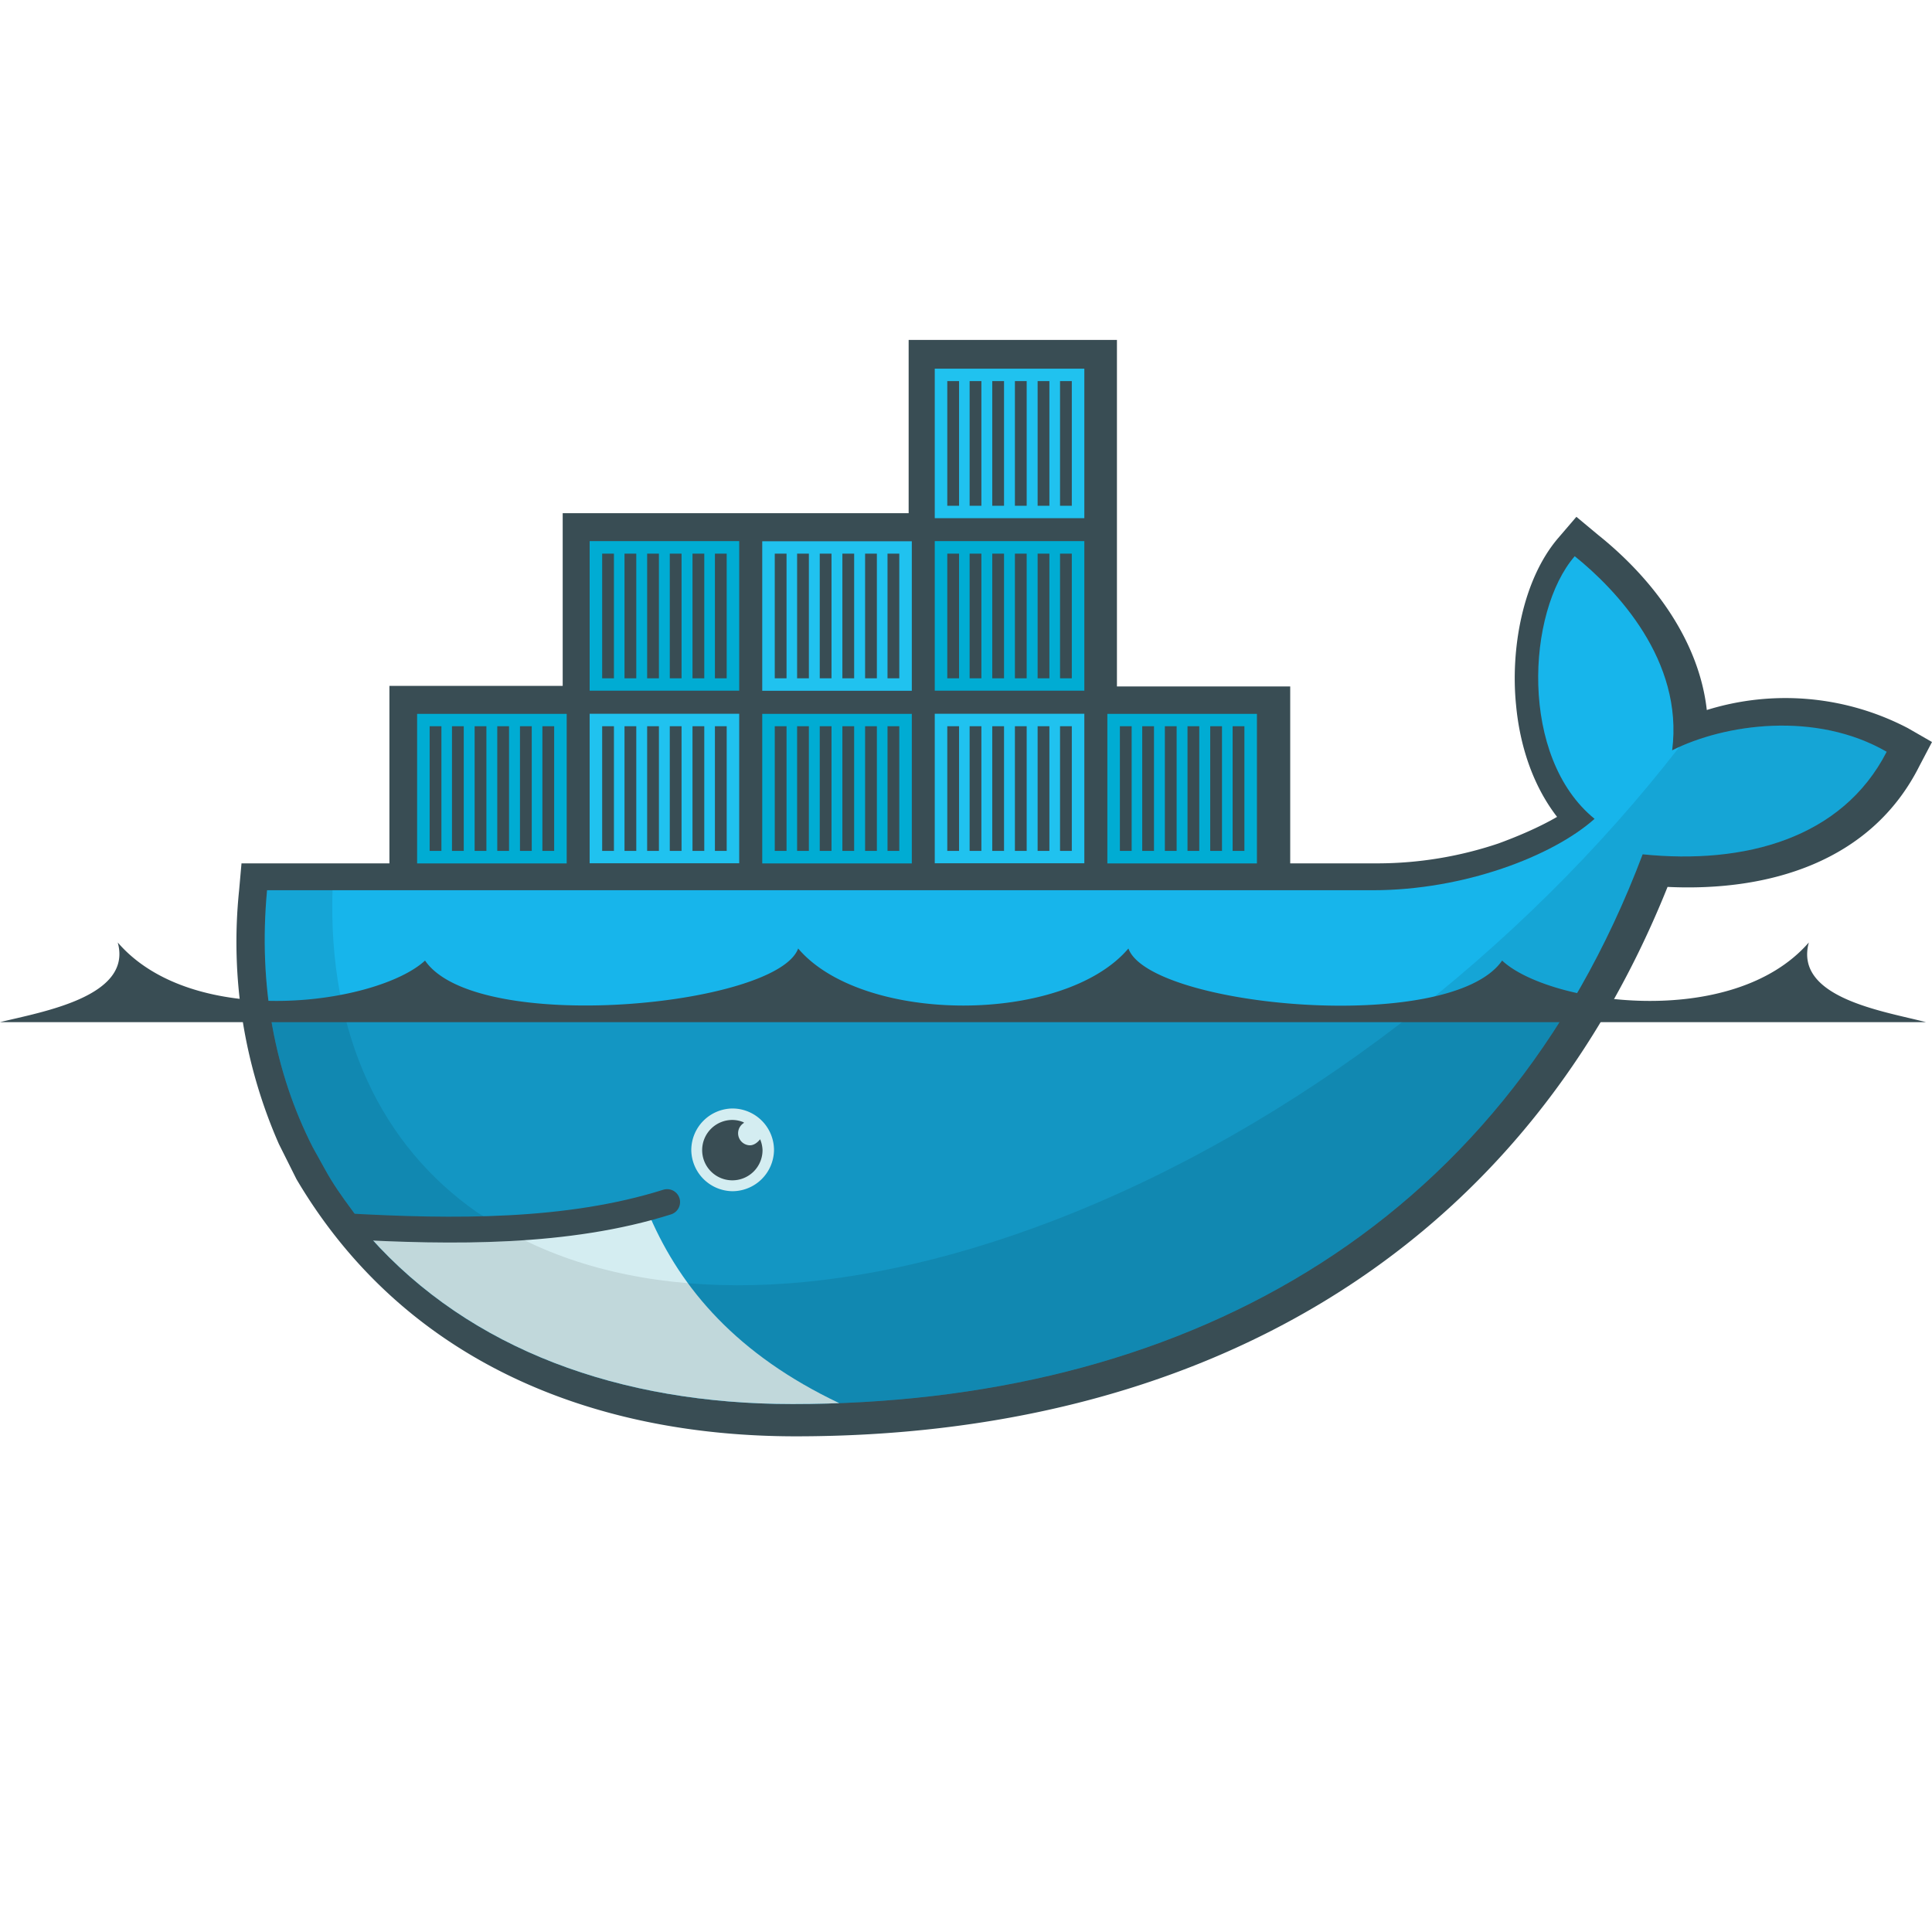 <svg xmlns="http://www.w3.org/2000/svg" xmlns:xlink="http://www.w3.org/1999/xlink" viewBox="0 0 32 32">
  <defs/>
  <defs>
    <clipPath id="a">
      <path d="M76 2v46H54v23H35.58l-.2 2c-1.16 12.53 1.03 24.09 6.06 33.97l1.68 3.03c1 1.82 2.2 3.52 3.44 5.19s1.69 2.58 2.47 3.69C62.32 133.8 82.13 141 105 141c50.65 0 93.63-22.44 112.66-72.84 13.5 1.38 26.44-2.08 32.34-13.6-9.4-5.42-21.48-3.68-28.44-.18L240 2l-72 46h-23V2z"/>
    </clipPath>
  </defs>
  <path fill="#394d54" d="M18.5 11.37h2.87v2.93h1.45a6.3 6.3 0 002-.33c.3-.11.66-.26.97-.44-.41-.53-.62-1.2-.68-1.86-.09-.9.1-2.06.7-2.76l.3-.35.36.3c.9.72 1.67 1.74 1.8 2.9a4.38 4.38 0 013.33.3l.4.23-.21.4c-.8 1.59-2.5 2.08-4.17 2-2.48 6.18-7.89 9.1-14.44 9.1-3.4 0-6.5-1.26-8.27-4.26l-.29-.58a8.31 8.31 0 01-.66-4.2L4 14.3h2.45v-2.94h2.87V8.5h5.73V5.63h3.45v5.74"/>
  <g clip-path="url(#a)" transform="translate(0 5.63) scale(.125)">
    <g id="d">
      <g id="c" transform="translate(0 -22.87)">
        <path fill="#00acd3" d="M123.86 3.8h19.82v19.82h-19.82z"/>
        <path fill="#20c2ef" d="M123.86 26.68h19.82v19.81h-19.82z"/>
        <path id="b" stroke="#394d54" stroke-width="1.56" d="M126.3 21.98V5.46m2.96 16.52V5.46m3 16.52V5.46m3 16.52V5.46m3.01 16.52V5.46m2.97 16.52V5.46"/>
        <use y="22.87" xlink:href="#b"/>
      </g>
      <use transform="matrix(1 0 0 -1 22.87 4.57)" xlink:href="#c"/>
    </g>
    <use x="-91.46" y="45.73" xlink:href="#d"/>
    <use x="-45.73" y="45.73" xlink:href="#d"/>
    <use y="45.73" xlink:href="#d"/>
    <path fill="#17b5eb" d="M221.57 54.38c1.53-11.91-7.38-21.27-12.91-25.72-6.38 7.37-7.37 26.68 2.63 34.8-5.58 4.97-17.34 9.46-29.37 9.46H34C32.83 85.48 34 146 34 146h217l-.99-91.42c-9.4-5.43-21.48-3.7-28.44-.2"/>
    <path fill-opacity=".17" d="M34 89v57h217V89"/>
    <path fill="#d4edf1" d="M111.24 140.9c-13.54-6.42-20.98-15.16-25.11-24.7L45 118l21 28 45.24-5.1"/>
    <path fill-opacity=".09" d="M222.5 53.94v.03c-20.86 26.9-50.78 50.38-82.9 62.72-28.66 11-53.64 11.06-70.88 2.22-1.86-1.05-3.68-2.21-5.5-3.31-12.64-8.84-19.76-23.44-19.16-42.7H34V146h217V50h-25z"/>
  </g>
  <path fill="none" stroke="#394d54" stroke-linecap="round" stroke-width=".428" d="M5.72 20.31c1.78.1 3.68.12 5.33-.4"/>
  <path fill="#d4edf1" d="M12.82 19.05a.69.69 0 01-.69.68.69.69 0 01-.68-.68.69.69 0 01.68-.69.69.69 0 01.69.69z"/>
  <path fill="#394d54" d="M12.32 18.6a.2.2 0 00.1.37c.07 0 .13-.05.17-.1a.5.5 0 01.04.18.5.5 0 11-.49-.5.49.49 0 01.18.04zM0 16.93h31.9c-.69-.18-2.19-.4-1.94-1.32-1.27 1.46-4.31 1.02-5.08.3-.86 1.24-5.84.77-6.19-.2-1.07 1.26-4.4 1.26-5.47 0-.35.96-5.33 1.44-6.18.2-.78.72-3.83 1.16-5.09-.3.25.9-1.26 1.15-1.95 1.32"/>
</svg>